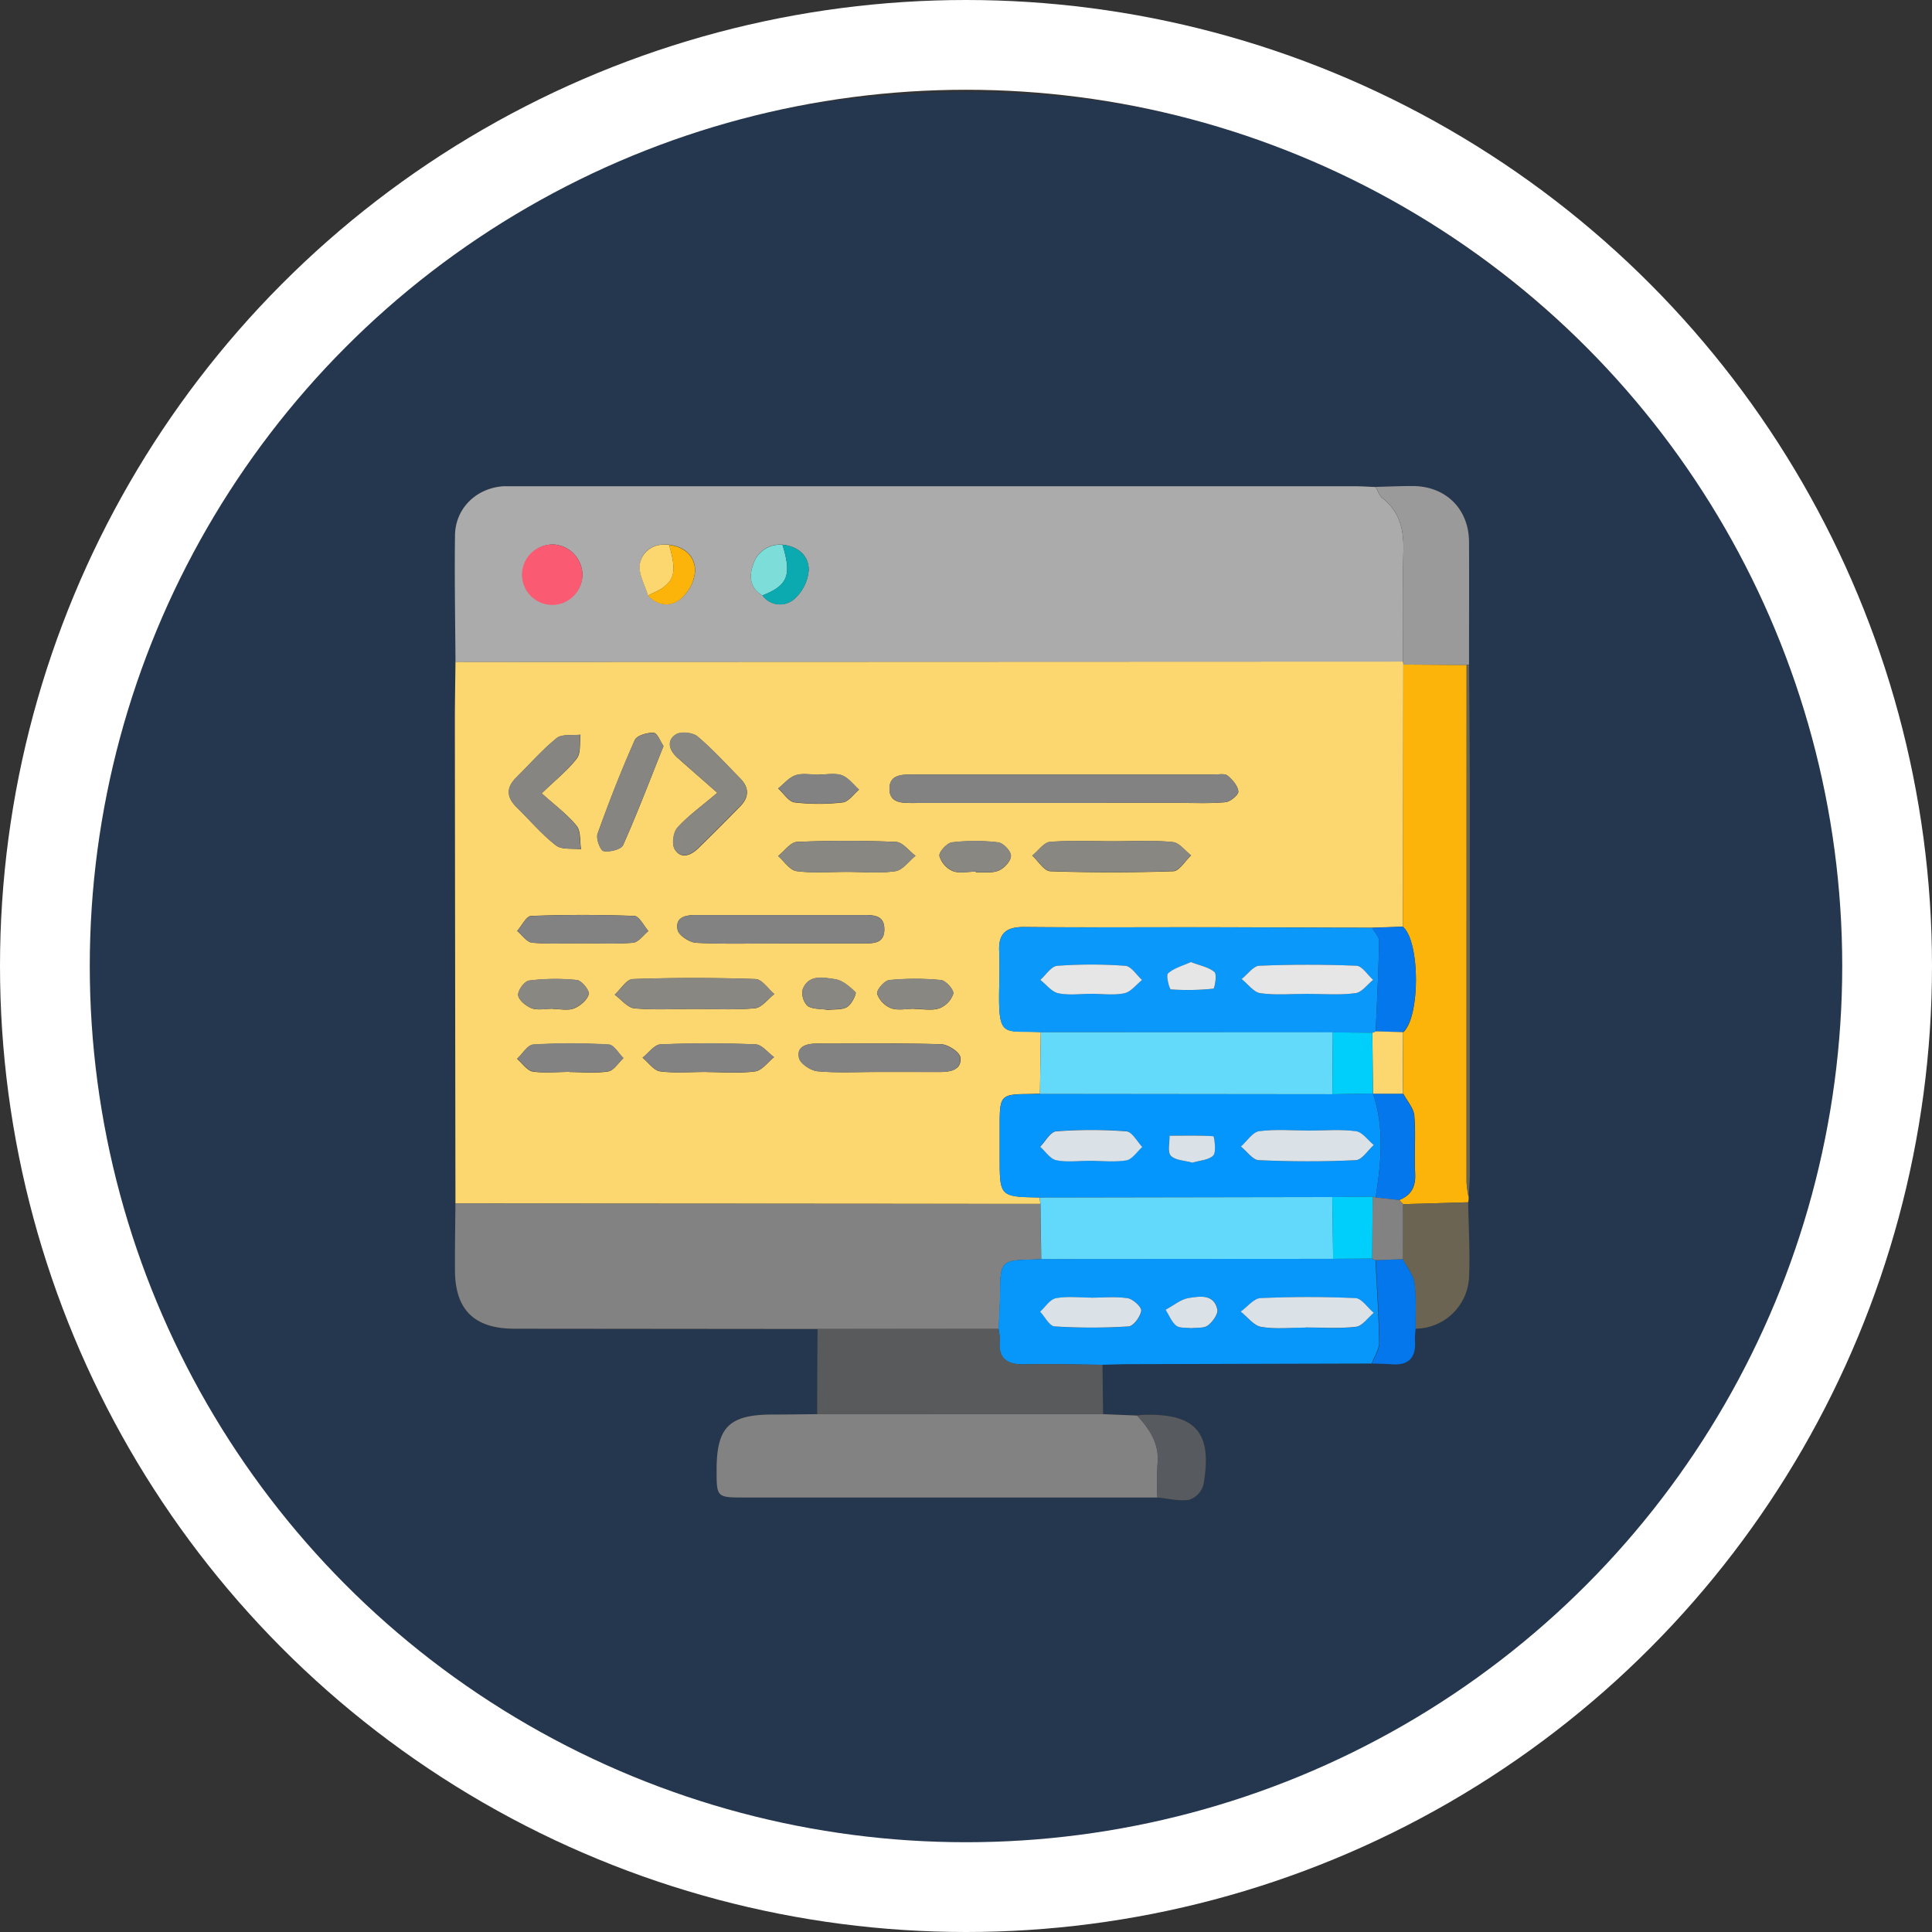 <svg xmlns="http://www.w3.org/2000/svg" viewBox="0 0 495 495"><rect x="0" y="0" width="495" height="495" fill="#333333" stroke="none"/><defs><style>.cls-1{fill:#25364f;}.cls-2{fill:#fcd66e;}.cls-3{fill:#ababab;}.cls-4{fill:#828282;}.cls-5{fill:#fdb40a;}.cls-6{fill:#0797fb;}.cls-7{fill:#595a5b;}.cls-8{fill:#9a9a9a;}.cls-9{fill:#6b6452;}.cls-10{fill:#575a5e;}.cls-11{fill:#0477ed;}.cls-12{fill:#0a98fa;}.cls-13{fill:#0496fc;}.cls-14{fill:#63dafa;}.cls-15{fill:#62d9fa;}.cls-16{fill:#898781;}.cls-17{fill:#868582;}.cls-18{fill:#fa5a72;}.cls-19{fill:#7dddd9;}.cls-20{fill:#0baab1;}.cls-21{fill:#dae2e7;}.cls-22{fill:#01cffb;}.cls-23{fill:#e6e6e6;}.cls-24{fill:none;stroke:#fff;stroke-width:23px;}</style></defs><title>frontend</title><g id="Layer_2" data-name="Layer 2"><g id="Layer_1-2" data-name="Layer 1"><path class="cls-1" d="M22.26,254.83c-.1-68,22.66-122.51,67.07-167C131.61,45.37,184.14,24.51,244,23.57c64.95-1,120.28,22.47,165.73,68.81,36.42,37.12,57.71,82.39,62.18,133.52,6.25,71.58-16.08,134.47-68.5,184.93-42.49,40.91-93.75,61.72-152.79,62.69a219.26,219.26,0,0,1-113.25-28.61,223.9,223.9,0,0,1-83.8-82C32.89,328.23,22.83,290.55,22.26,254.83Zm340.42,85.6a13.85,13.85,0,0,0,13.72-13.49c.27-6.29-.14-12.6-.24-18.9,0-.43.07-.86.11-1.29.11-2,.32-4,.32-5.95q0-47.83,0-95.68c0-11.63-.13-23.25-.2-34.88,0-10.47,0-20.94,0-31.41,0-8.44-6-14.28-14.47-14.3-3.15,0-6.3.14-9.45.22-1.83-.07-3.66-.2-5.49-.2q-108,0-215.93,0c-.67,0-1.34,0-2,0-6.95.43-12.36,5.61-12.46,12.54-.16,10.82.06,21.65.12,32.48-.06,5.15-.17,10.31-.16,15.46q0,61.66.15,123.33c-.06,5.64-.15,11.29-.17,16.93,0,10.29,4.89,15.18,15.22,15.19l77.73.07q0,10.89-.1,21.77c-3.82,0-7.64.1-11.46.1-11.08,0-14.31,3.22-14.31,14.17,0,7.08,0,7.09,7.29,7.09H296.54c2.73.25,5.54,1,8.16.55a5.67,5.67,0,0,0,3.65-3.76c2.48-13.45-1.94-18.43-15.54-18-.49,0-1,.11-1.47.17l-8.71-.36-.16-12.65c2.48-.06,5-.15,7.44-.16l61.6-.16c1.64.06,3.29.06,4.93.19,4.52.38,6.39-1.76,6.05-6.16A21,21,0,0,1,362.68,340.43Z"/><path class="cls-2" d="M116.69,308.35q-.09-61.67-.15-123.33c0-5.15.1-10.31.16-15.46,13.49,0,27,.05,40.46,0l202.29-.08a2.76,2.76,0,0,1,.1.75l-.09,67.18-7.92.28c-14.29,0-28.58-.11-42.86-.13-15.45,0-30.91.09-46.36-.06-4.43,0-6.52,1.58-6.31,6.11.14,3.15.08,6.31,0,9.47-.26,13.14,1,10.86,10.65,11.35l-.21,15.8c-1.16,0-2.31.06-3.47.07-6.25.06-6.8.59-6.85,6.75,0,3.13,0,6.27,0,9.4,0,10.15,0,10.15,10.23,10.34l.18,1.66ZM272.5,205.71H302c4,0,8,.19,12-.18,1.25-.12,3.37-1.92,3.28-2.75-.16-1.47-1.51-3-2.77-4.05-.73-.6-2.24-.28-3.4-.28h-77c-2.91,0-6.33-.11-6.21,3.85.12,3.57,3.39,3.43,6.13,3.43Q253.26,205.69,272.5,205.71Zm-72.71,36h21.42c2.57,0,5.33.07,5.37-3.54s-2.55-3.73-5.22-3.73q-21.42,0-42.84,0c-2.71,0-5.58.41-4.91,3.79.28,1.42,3,3.23,4.77,3.33C185.5,241.93,192.65,241.71,199.79,241.71Zm-16-38.59c-4.32,3.68-7.62,6-10.25,9-1,1.18-1.44,4.18-.67,5.47,1.52,2.54,4,1.69,5.92-.14,3.7-3.59,7.33-7.25,10.93-10.93,2.24-2.3,2.22-4.74,0-7-3.61-3.68-7.1-7.52-11-10.82-1.22-1-4.26-1.32-5.54-.5-2.41,1.56-1.75,4,.32,5.87C176.4,196.65,179.4,199.26,183.79,203.12ZM178,258.5c5.16,0,10.34.31,15.45-.18,1.75-.17,3.3-2.36,4.94-3.63-1.6-1.34-3.17-3.79-4.82-3.84-10.46-.35-21-.35-31.41,0-1.6,0-3.12,2.58-4.67,4,1.68,1.22,3.28,3.33,5.06,3.5C167.64,258.81,172.83,258.5,178,258.5Zm107.5-42.95c-5.5,0-11-.27-16.47.17-1.6.13-3,2.28-4.55,3.51,1.53,1.38,3,3.91,4.6,4,10.48.35,21,.35,31.47,0,1.59,0,3.08-2.64,4.62-4.06-1.56-1.19-3-3.25-4.69-3.4C295.5,215.25,290.48,215.54,285.48,215.55Zm-146.7-12.29c3.65-3.54,6.71-5.94,9-8.94,1.08-1.44.67-4,.93-6.08-2.07.25-4.72-.22-6.1.89-3.72,3-6.89,6.69-10.32,10.06-2.7,2.65-2.5,5.15.14,7.71,3.33,3.25,6.34,6.87,10,9.7,1.49,1.17,4.25.7,6.43,1-.35-2.07,0-4.66-1.19-6.08C145.26,208.57,142.12,206.28,138.78,203.26Zm86.1,71.39c5.32,0,10.64,0,16,0,2.74,0,5.56-.6,5.16-3.74-.17-1.36-3.17-3.32-4.94-3.37-10.62-.31-21.26-.14-31.89-.16-2.61,0-5.19.75-4.48,3.71.35,1.48,3,3.23,4.77,3.38C214.56,274.93,219.73,274.64,224.88,274.65ZM217,223.38c4.15,0,8.36.42,12.42-.18,1.87-.28,3.43-2.56,5.13-3.94-1.65-1.24-3.27-3.48-5-3.55-8.45-.37-16.93-.37-25.37,0-1.66.08-3.21,2.35-4.82,3.61,1.56,1.35,3,3.64,4.7,3.87C208.31,223.75,212.67,223.38,217,223.38Zm-47-32.23c-.79-1.14-1.58-3.34-2.51-3.4-1.63-.1-4.33.68-4.85,1.86-3.48,7.89-6.63,15.93-9.53,24-.44,1.23.72,4.28,1.53,4.43,1.57.3,4.48-.4,5-1.51C163.27,208.41,166.45,200,170,191.15Zm-21.26,50.53c4.49,0,9,.24,13.45-.15,1.39-.12,2.63-1.94,3.94-3-1.2-1.35-2.36-3.81-3.61-3.86-8.8-.33-17.62-.33-26.41,0-1.25,0-2.41,2.5-3.61,3.84,1.26,1.05,2.45,2.87,3.79,3C140.42,241.93,144.6,241.68,148.75,241.68Zm32.32,33c4.15,0,8.34.37,12.42-.17,1.75-.23,3.24-2.37,4.84-3.65-1.57-1.14-3.1-3.2-4.72-3.27q-12.18-.49-24.38,0c-1.58.07-3.06,2.22-4.59,3.41,1.49,1.22,2.88,3.28,4.5,3.5C173.06,275,177.09,274.63,181.07,274.64Zm-35.13,0c3.31,0,6.67.36,9.9-.16,1.43-.23,2.59-2.21,3.88-3.39-1.25-1.22-2.45-3.41-3.77-3.48a161.9,161.9,0,0,0-19.33,0c-1.45.09-2.76,2.37-4.13,3.64,1.34,1.14,2.56,3,4,3.26C139.59,275,142.8,274.63,145.94,274.62Zm88.33-16.17c2.15,0,4.45.49,6.39-.16a6.06,6.06,0,0,0,3.59-3.74c.21-1-1.91-3.37-3.14-3.49a67.83,67.83,0,0,0-13.29,0c-1.22.13-3.31,2.59-3.08,3.53a6.32,6.32,0,0,0,3.64,3.7C230.13,258.94,232.29,258.45,234.27,258.45Zm15.78-35.14v.18c2-.12,4.14.22,5.86-.5,1.4-.59,3.11-2.45,3.11-3.75s-2-3.31-3.26-3.46a50.59,50.59,0,0,0-11.86,0c-1.27.15-3.37,2.46-3.2,3.47a6.14,6.14,0,0,0,3.45,3.89C245.88,223.83,248.06,223.31,250.05,223.31Zm-40.26-24.86c-2,0-4.12-.45-5.91.13s-3,2.21-4.49,3.38c1.39,1.25,2.67,3.38,4.19,3.57a53.31,53.31,0,0,0,12.37,0c1.48-.17,2.77-2.12,4.15-3.26-1.45-1.27-2.72-3.05-4.41-3.67S211.77,198.46,209.79,198.45Zm-68.12,60v0c1.82,0,3.83.48,5.41-.14s3.39-2.16,3.77-3.64c.25-.94-1.82-3.49-3-3.62a54.49,54.49,0,0,0-12.31.14c-1.14.15-2.91,2.58-2.76,3.78s2.05,2.8,3.5,3.32C137.87,258.89,139.85,258.44,141.67,258.44Zm70.18.27c2-.23,3.9,0,5.17-.75s2.49-3.5,2.19-3.78c-1.48-1.46-3.39-3.11-5.32-3.37-2.92-.38-6.7-1.31-8.21,2.6a4.66,4.66,0,0,0,1.25,4.27C208.25,258.62,210.36,258.45,211.85,258.71Z"/><path class="cls-3" d="M359.45,169.52l-202.29.08c-13.49,0-27,0-40.46,0-.06-10.83-.28-21.66-.12-32.48.1-6.93,5.51-12.11,12.46-12.54.66,0,1.33,0,2,0q108,0,215.93,0c1.83,0,3.66.13,5.49.2.57,1,.93,2.22,1.75,2.87,4.5,3.53,5.5,8.2,5.36,13.64C359.31,150.67,359.46,160.1,359.45,169.52Zm-164.13-17a5.56,5.56,0,0,0,8.28.87,11,11,0,0,0,3.6-7.32c.05-3.76-2.78-6.08-6.72-6.52a7.17,7.17,0,0,0-7.56,5.2C191.85,147.82,192.22,150.68,195.32,152.56Zm-29.29,0c2.58,2.81,5.92,2.94,8.46.82a10.59,10.59,0,0,0,3.61-7c.07-3.78-2.62-6.26-6.63-6.77s-6.82,1.59-7.5,4.77C163.44,146.85,165.26,149.82,166,152.57Zm-16.81-5a7.87,7.87,0,0,0-7.14-8,7.59,7.59,0,1,0,7.14,8Z"/><path class="cls-4" d="M116.69,308.35l149.86.14q.1,7,.2,14.09c-.83.05-1.65.13-2.48.14-7.52.13-8,.59-8,7.87,0,3.31-.26,6.61-.4,9.91l-46.36,0-77.73-.07c-10.33,0-15.25-4.9-15.22-15.19C116.54,319.64,116.63,314,116.69,308.35Z"/><path class="cls-4" d="M296.54,383.68H190.89c-7.29,0-7.29,0-7.29-7.09,0-10.95,3.23-14.15,14.31-14.17,3.82,0,7.64-.06,11.46-.1h73.26l8.71.36c3.32,3.56,5.83,7.37,5.24,12.62A75.52,75.52,0,0,0,296.54,383.68Z"/><path class="cls-5" d="M359.46,237.45l.09-67.18,16.21.1q0,66.24,0,132.49a27.49,27.49,0,0,0,.54,3.9c0,.42-.07.85-.11,1.28l-16.68.48-1-1.06c3.12-1.23,4.26-3.44,4.08-6.84-.27-4.91.2-9.86-.21-14.75-.16-1.95-1.84-3.77-2.83-5.65q0-7.89,0-15.76C363.87,260.59,363.88,241.33,359.46,237.45Z"/><path class="cls-6" d="M255.83,340.5c.14-3.3.37-6.6.4-9.91.08-7.28.52-7.74,8-7.87.83,0,1.65-.09,2.48-.14l74.79-.05,10-.07.91.42c.35,7,.84,14.07.93,21.11,0,1.77-1.23,3.57-1.89,5.36l-61.6.16c-2.48,0-5,.1-7.44.16-6.58-.06-13.16-.28-19.73-.11-4.46.11-7-1.22-6.55-6.15A13.31,13.31,0,0,0,255.83,340.5Zm78.7-.36h0c4.31,0,8.65.33,12.9-.18,1.63-.19,3-2.31,4.54-3.56-1.56-1.32-3.06-3.7-4.68-3.78-8.1-.39-16.23-.39-24.33,0-1.75.08-3.39,2.25-5.08,3.46,1.74,1.36,3.33,3.59,5.25,3.91C326.84,340.59,330.72,340.14,334.53,340.14Zm-55-7.66v0c-3,0-6.06-.39-8.95.16-1.52.29-2.71,2.24-4.05,3.45,1.23,1.31,2.4,3.69,3.72,3.77a149.62,149.62,0,0,0,18.94,0c1.24-.08,3-2.48,3.24-4,.14-.92-2.07-3-3.43-3.21C285.87,332.14,282.66,332.48,279.49,332.48Zm25.71,7.81c1.45-.19,3.26.08,4.28-.69,1.21-.92,2.68-3,2.41-4.13-.9-4-4.57-3.32-7.31-2.9-2.08.31-4,1.94-5.93,3,.87,1.39,1.49,3.1,2.7,4.09C302.21,340.35,303.86,340.1,305.2,340.29Z"/><path class="cls-7" d="M255.83,340.5a13.31,13.31,0,0,1,.36,2.91c-.46,4.93,2.09,6.26,6.55,6.15,6.57-.17,13.15.05,19.73.11q.07,6.33.16,12.65H209.37q0-10.89.1-21.77Z"/><path class="cls-8" d="M375.76,170.37l-16.21-.1a2.76,2.76,0,0,0-.1-.75c0-9.42-.14-18.85.12-28.26.14-5.44-.86-10.11-5.36-13.64-.82-.65-1.18-1.9-1.75-2.87,3.15-.08,6.3-.23,9.45-.22,8.5,0,14.43,5.86,14.47,14.3.05,10.47,0,20.94,0,31.41A2,2,0,0,1,375.76,170.37Z"/><path class="cls-9" d="M359.48,308.52l16.68-.48c.1,6.3.51,12.61.24,18.9a13.85,13.85,0,0,1-13.72,13.49c-.06-3.92.22-7.88-.3-11.74-.29-2.12-1.94-4.06-3-6.08Q359.44,315.56,359.48,308.52Z"/><path class="cls-10" d="M296.54,383.68a75.52,75.52,0,0,1,0-8.38c.59-5.25-1.92-9.06-5.24-12.62.49-.06,1-.15,1.47-.17,13.6-.47,18,4.51,15.54,18a5.67,5.67,0,0,1-3.65,3.76C302.08,384.66,299.27,383.93,296.54,383.68Z"/><path class="cls-11" d="M359.41,322.61c1,2,2.68,4,3,6.08.52,3.86.24,7.82.3,11.74a21,21,0,0,0-.19,2.95c.34,4.4-1.53,6.54-6.05,6.16-1.64-.13-3.29-.13-4.93-.19.66-1.79,1.91-3.59,1.89-5.36-.09-7-.58-14.07-.93-21.11Z"/><path class="cls-9" d="M375.76,170.37a2,2,0,0,0,.63-.13c.07,11.63.19,23.25.2,34.88q0,47.83,0,95.68c0,2-.21,4-.32,5.95a27.16,27.16,0,0,1-.54-3.89Q375.72,236.62,375.76,170.37Z"/><path class="cls-12" d="M266.67,264.47C257,264,255.76,266.26,256,253.12c.07-3.16.13-6.32,0-9.47-.21-4.53,1.88-6.15,6.31-6.11,15.45.15,30.91,0,46.36.06,14.28,0,28.57.09,42.86.13.64,1.13,1.85,2.27,1.82,3.39-.15,7.71-.55,15.41-.88,23.12a1.84,1.84,0,0,1-.88.35l-10.11-.08Zm68.18-9.83c4.16,0,8.35.33,12.45-.17,1.62-.19,3-2.21,4.51-3.41-1.42-1.26-2.8-3.56-4.27-3.62-8.29-.35-16.62-.35-24.92,0-1.54.06-3,2.22-4.5,3.41,1.59,1.26,3.06,3.38,4.79,3.63C326.82,255,330.87,254.64,334.85,254.64Zm-55.25,0c2.84,0,5.76.42,8.47-.15,1.68-.36,3-2.22,4.54-3.41-1.42-1.27-2.77-3.51-4.28-3.63a119.71,119.71,0,0,0-17.46,0c-1.53.11-2.89,2.35-4.33,3.61,1.52,1.19,2.9,3.06,4.6,3.42C273.85,255.06,276.77,254.63,279.6,254.63Zm25.52-8.14c-2.05.94-4.28,1.55-5.87,2.91-.56.49.36,4.07.76,4.1a63.13,63.13,0,0,0,10.91-.2c.28,0,.94-3.63.25-4.24C309.73,247.8,307.51,247.42,305.12,246.49Z"/><path class="cls-13" d="M266.37,306.83c-10.23-.19-10.23-.19-10.23-10.34,0-3.13,0-6.27,0-9.4.05-6.16.6-6.69,6.85-6.75,1.16,0,2.31,0,3.46-.07l74.93.08,10.38-.18,0,.06c3,8.79,2.08,17.67.69,26.57a6.69,6.69,0,0,0-.77-.2l-10.36.1Zm69.14-17.18c-4.31,0-8.68-.38-12.91.19-1.7.23-3.12,2.56-4.67,3.94,1.52,1.22,3,3.42,4.56,3.49,8.28.35,16.59.38,24.86,0,1.6-.07,3.09-2.52,4.63-3.88-1.51-1.24-2.91-3.32-4.56-3.54C343.51,289.3,339.49,289.66,335.51,289.65Zm-56.42,7.77c3.16,0,6.4.38,9.47-.16,1.51-.27,2.73-2.24,4.08-3.43-1.35-1.39-2.62-3.85-4.07-4a117.17,117.17,0,0,0-18,0c-1.46.11-2.74,2.57-4.1,3.95,1.36,1.2,2.57,3.12,4.12,3.44C273.34,297.83,276.25,297.42,279.09,297.42Zm26.42.47c1.89-.59,4.28-.66,5.36-1.88.85-1,.19-4.89,0-4.9-3.73-.26-7.49-.16-11.24-.13.05,1.76-.59,4.17.32,5.13C301.09,297.31,303.48,297.32,305.51,297.89Z"/><path class="cls-14" d="M341.38,280.35l-74.93-.08q.12-7.9.22-15.8l74.82,0Q341.43,272.43,341.38,280.35Z"/><path class="cls-15" d="M266.37,306.83l75-.13q.11,7.91.2,15.83l-74.79.05q-.11-7-.2-14.09Z"/><path class="cls-4" d="M272.5,205.71q-19.24,0-38.49,0c-2.74,0-6,.14-6.13-3.43-.12-4,3.3-3.85,6.21-3.85h77c1.16,0,2.67-.32,3.4.28,1.26,1,2.61,2.58,2.77,4.05.09.83-2,2.63-3.28,2.75-4,.37-8,.18-12,.18Z"/><path class="cls-4" d="M199.79,241.71c-7.14,0-14.29.22-21.41-.15-1.72-.1-4.49-1.91-4.77-3.33-.67-3.38,2.2-3.8,4.91-3.79q21.42,0,42.84,0c2.67,0,5.25.21,5.22,3.73s-2.8,3.54-5.37,3.54Z"/><path class="cls-16" d="M183.79,203.12c-4.39-3.86-7.39-6.47-10.34-9.12-2.07-1.85-2.73-4.31-.32-5.87,1.28-.82,4.32-.52,5.54.5,3.93,3.3,7.42,7.14,11,10.82,2.24,2.29,2.26,4.73,0,7-3.6,3.68-7.23,7.34-10.93,10.93-1.88,1.83-4.4,2.68-5.92.14-.77-1.29-.38-4.29.67-5.47C176.17,209.14,179.47,206.8,183.79,203.12Z"/><path class="cls-16" d="M178,258.5c-5.15,0-10.34.31-15.45-.17-1.78-.17-3.38-2.28-5.06-3.5,1.55-1.38,3.07-3.91,4.67-4,10.46-.37,21-.37,31.41,0,1.65.05,3.22,2.5,4.82,3.84-1.64,1.27-3.19,3.46-4.94,3.63C188.32,258.81,183.14,258.5,178,258.5Z"/><path class="cls-16" d="M285.48,215.55c5,0,10-.3,15,.16,1.65.15,3.13,2.21,4.69,3.4-1.54,1.42-3,4-4.62,4.06-10.48.37-21,.37-31.47,0-1.57-.05-3.07-2.58-4.6-4,1.51-1.23,3-3.38,4.55-3.51C274.47,215.28,280,215.55,285.48,215.55Z"/><path class="cls-17" d="M138.78,203.26c3.34,3,6.48,5.31,8.85,8.24,1.14,1.42.84,4,1.19,6.08-2.18-.28-4.94.19-6.43-1-3.64-2.83-6.65-6.45-10-9.7-2.64-2.56-2.84-5.06-.14-7.71,3.43-3.37,6.6-7.06,10.32-10.06,1.38-1.11,4-.64,6.1-.89-.26,2.06.15,4.64-.93,6.08C145.49,197.32,142.43,199.72,138.78,203.26Z"/><path class="cls-4" d="M224.88,274.64c-5.15,0-10.32.29-15.43-.16-1.75-.15-4.42-1.9-4.77-3.38-.71-3,1.87-3.72,4.48-3.71,10.63,0,21.27-.15,31.89.16,1.77.05,4.77,2,4.94,3.37.4,3.14-2.42,3.76-5.16,3.74C235.52,274.62,230.2,274.65,224.88,274.64Z"/><path class="cls-16" d="M217,223.38c-4.31,0-8.67.37-12.91-.19-1.71-.23-3.14-2.52-4.7-3.87,1.61-1.26,3.16-3.53,4.82-3.61,8.44-.37,16.92-.37,25.37,0,1.7.07,3.32,2.31,5,3.55-1.7,1.38-3.26,3.66-5.13,3.94C225.34,223.8,221.13,223.38,217,223.38Z"/><path class="cls-17" d="M170,191.15c-3.56,8.89-6.74,17.26-10.39,25.43-.49,1.11-3.4,1.81-5,1.51-.81-.15-2-3.2-1.53-4.43,2.9-8.12,6-16.16,9.53-24,.52-1.18,3.22-2,4.85-1.86C168.43,187.81,169.22,190,170,191.15Z"/><path class="cls-11" d="M352.48,264.24c.33-7.71.73-15.41.88-23.12,0-1.12-1.18-2.26-1.82-3.39l7.92-.28c4.42,3.88,4.41,23.14,0,27Z"/><path class="cls-4" d="M148.75,241.68c-4.15,0-8.33.25-12.45-.14-1.34-.13-2.53-1.95-3.79-3,1.2-1.34,2.36-3.8,3.61-3.84,8.79-.35,17.61-.35,26.41,0,1.25,0,2.41,2.51,3.61,3.86-1.31,1.05-2.55,2.87-3.94,3C157.75,241.92,153.24,241.68,148.75,241.68Z"/><path class="cls-4" d="M181.07,274.64c-4,0-8,.34-11.93-.17-1.62-.22-3-2.28-4.5-3.5,1.53-1.19,3-3.34,4.59-3.41q12.18-.53,24.38,0c1.62.07,3.15,2.13,4.72,3.27-1.6,1.28-3.09,3.42-4.84,3.65C189.41,275,185.22,274.64,181.07,274.64Z"/><path class="cls-4" d="M145.94,274.63c-3.14,0-6.35.36-9.4-.15-1.49-.25-2.71-2.12-4-3.26,1.37-1.27,2.68-3.55,4.13-3.64a161.9,161.9,0,0,1,19.33,0c1.32.07,2.52,2.26,3.77,3.48-1.29,1.18-2.45,3.16-3.88,3.39C152.61,275,149.25,274.62,145.94,274.63Z"/><path class="cls-16" d="M234.27,258.45c-2,0-4.14.49-5.89-.14a6.32,6.32,0,0,1-3.64-3.7c-.23-.94,1.86-3.4,3.08-3.53a67.83,67.83,0,0,1,13.29,0c1.23.12,3.35,2.54,3.14,3.49a6.06,6.06,0,0,1-3.59,3.74C238.72,258.94,236.42,258.45,234.27,258.45Z"/><path class="cls-16" d="M250.05,223.31c-2,0-4.17.52-5.89-.16a6.14,6.14,0,0,1-3.45-3.89c-.17-1,1.93-3.32,3.2-3.47a50.59,50.59,0,0,1,11.86,0c1.29.15,3.26,2.25,3.26,3.46s-1.71,3.16-3.11,3.75c-1.72.72-3.89.38-5.86.5Z"/><path class="cls-4" d="M209.79,198.46c2,0,4.15-.5,5.9.14s3,2.4,4.41,3.67c-1.38,1.14-2.67,3.09-4.15,3.26a53.31,53.31,0,0,1-12.37,0c-1.52-.19-2.8-2.32-4.19-3.57,1.48-1.17,2.8-2.82,4.49-3.38S207.8,198.45,209.79,198.46Z"/><path class="cls-16" d="M141.67,258.44c-1.82,0-3.8.45-5.42-.13-1.45-.52-3.35-2.05-3.5-3.32s1.62-3.63,2.76-3.78a54.49,54.49,0,0,1,12.31-.14c1.21.13,3.28,2.68,3,3.62-.38,1.48-2.2,3-3.77,3.64s-3.59.14-5.41.14Z"/><path class="cls-16" d="M211.85,258.71c-1.49-.26-3.6-.09-4.92-1a4.66,4.66,0,0,1-1.25-4.27c1.51-3.91,5.29-3,8.21-2.6,1.93.26,3.84,1.91,5.32,3.37.3.28-1,3.06-2.19,3.78S213.83,258.48,211.85,258.71Z"/><path class="cls-18" d="M149.22,147.53a7.74,7.74,0,1,1-7.14-8A7.87,7.87,0,0,1,149.22,147.53Z"/><path class="cls-2" d="M166,152.57c-.77-2.75-2.59-5.72-2.06-8.18.68-3.18,3.6-5.36,7.5-4.77C173.73,147.5,172.81,149.67,166,152.57Z"/><path class="cls-19" d="M195.32,152.56c-3.1-1.88-3.47-4.74-2.4-7.77a7.17,7.17,0,0,1,7.56-5.2C202.9,147.39,201.86,150,195.32,152.56Z"/><path class="cls-5" d="M166,152.57c6.78-2.9,7.7-5.07,5.44-12.95,4,.51,6.7,3,6.63,6.77a10.59,10.59,0,0,1-3.61,7C172,155.51,168.61,155.38,166,152.57Z"/><path class="cls-20" d="M195.32,152.56c6.54-2.58,7.58-5.17,5.16-13,3.94.44,6.77,2.76,6.72,6.52a11,11,0,0,1-3.6,7.32A5.56,5.56,0,0,1,195.32,152.56Z"/><path class="cls-11" d="M352.47,306.8c1.39-8.9,2.35-17.78-.69-26.57h7.71c1,1.88,2.67,3.7,2.83,5.65.41,4.89-.06,9.84.21,14.75.18,3.4-1,5.61-4.08,6.84Z"/><path class="cls-2" d="M359.49,280.22h-7.71l0-.06q-.08-7.79-.16-15.58a1.84,1.84,0,0,0,.88-.35l7,.22Q359.47,272.33,359.49,280.22Z"/><path class="cls-4" d="M352.47,306.8l6,.66,1,1.06q0,7-.07,14.09l-6.94.27-.91-.42q.07-7.93.14-15.86A6.69,6.69,0,0,1,352.47,306.8Z"/><path class="cls-21" d="M334.53,340.14c-3.81,0-7.69.45-11.4-.18-1.92-.32-3.51-2.55-5.25-3.91,1.69-1.21,3.33-3.38,5.08-3.46,8.1-.37,16.23-.37,24.33,0,1.62.08,3.12,2.46,4.68,3.78-1.51,1.25-2.91,3.37-4.54,3.56-4.25.51-8.59.18-12.9.18Z"/><path class="cls-21" d="M279.49,332.48c3.17,0,6.38-.34,9.47.15,1.36.22,3.57,2.29,3.43,3.21-.24,1.53-2,3.93-3.24,4a149.62,149.62,0,0,1-18.94,0c-1.32-.08-2.49-2.46-3.72-3.77,1.34-1.21,2.53-3.16,4.05-3.45,2.89-.55,6-.16,8.95-.16Z"/><path class="cls-22" d="M351.7,306.6q-.06,7.93-.14,15.86l-10,.07q-.1-7.92-.2-15.83Z"/><path class="cls-21" d="M305.2,340.29c-1.34-.19-3,.06-3.85-.64-1.21-1-1.83-2.7-2.7-4.09,2-1.05,3.85-2.68,5.93-3,2.74-.42,6.41-1.09,7.31,2.9.27,1.18-1.2,3.21-2.41,4.13C308.46,340.37,306.65,340.1,305.2,340.29Z"/><path class="cls-23" d="M334.85,254.64c-4,0-8,.38-11.94-.17-1.73-.25-3.2-2.37-4.79-3.63,1.5-1.19,3-3.35,4.5-3.41,8.3-.34,16.63-.34,24.92,0,1.47.06,2.85,2.36,4.27,3.62-1.5,1.2-2.89,3.22-4.51,3.41C343.2,255,339,254.64,334.85,254.64Z"/><path class="cls-23" d="M279.6,254.63c-2.83,0-5.75.43-8.46-.15-1.7-.36-3.08-2.23-4.6-3.42,1.44-1.26,2.8-3.5,4.33-3.61a119.71,119.71,0,0,1,17.46,0c1.51.12,2.86,2.36,4.28,3.63-1.5,1.19-2.86,3.05-4.54,3.41C285.36,255.05,282.44,254.63,279.6,254.63Z"/><path class="cls-22" d="M351.6,264.59q.09,7.8.16,15.58l-10.38.18q.06-7.92.11-15.84Z"/><path class="cls-23" d="M305.12,246.49c2.39.93,4.61,1.31,6.05,2.57.69.61,0,4.21-.25,4.24a63.13,63.13,0,0,1-10.91.2c-.4,0-1.32-3.61-.76-4.1C300.84,248,303.07,247.43,305.12,246.49Z"/><path class="cls-21" d="M335.51,289.66c4,0,8-.36,11.91.17,1.65.22,3.05,2.3,4.56,3.54-1.54,1.36-3,3.81-4.63,3.88-8.27.4-16.58.37-24.86,0-1.57-.07-3-2.27-4.56-3.49,1.55-1.38,3-3.71,4.67-3.94C326.83,289.27,331.2,289.65,335.51,289.66Z"/><path class="cls-21" d="M279.09,297.42c-2.84,0-5.75.41-8.47-.16-1.55-.32-2.76-2.24-4.12-3.44,1.36-1.38,2.64-3.84,4.1-3.95a117.17,117.17,0,0,1,18,0c1.45.11,2.72,2.57,4.07,4-1.35,1.19-2.57,3.16-4.08,3.43C285.49,297.8,282.25,297.42,279.09,297.42Z"/><path class="cls-21" d="M305.51,297.89c-2-.57-4.42-.58-5.54-1.78-.91-1-.27-3.37-.32-5.13,3.75,0,7.51-.13,11.24.13.17,0,.83,3.93,0,4.9C309.79,297.23,307.4,297.3,305.51,297.89Z"/><circle class="cls-24" cx="247.5" cy="247.5" r="236"/></g></g></svg>